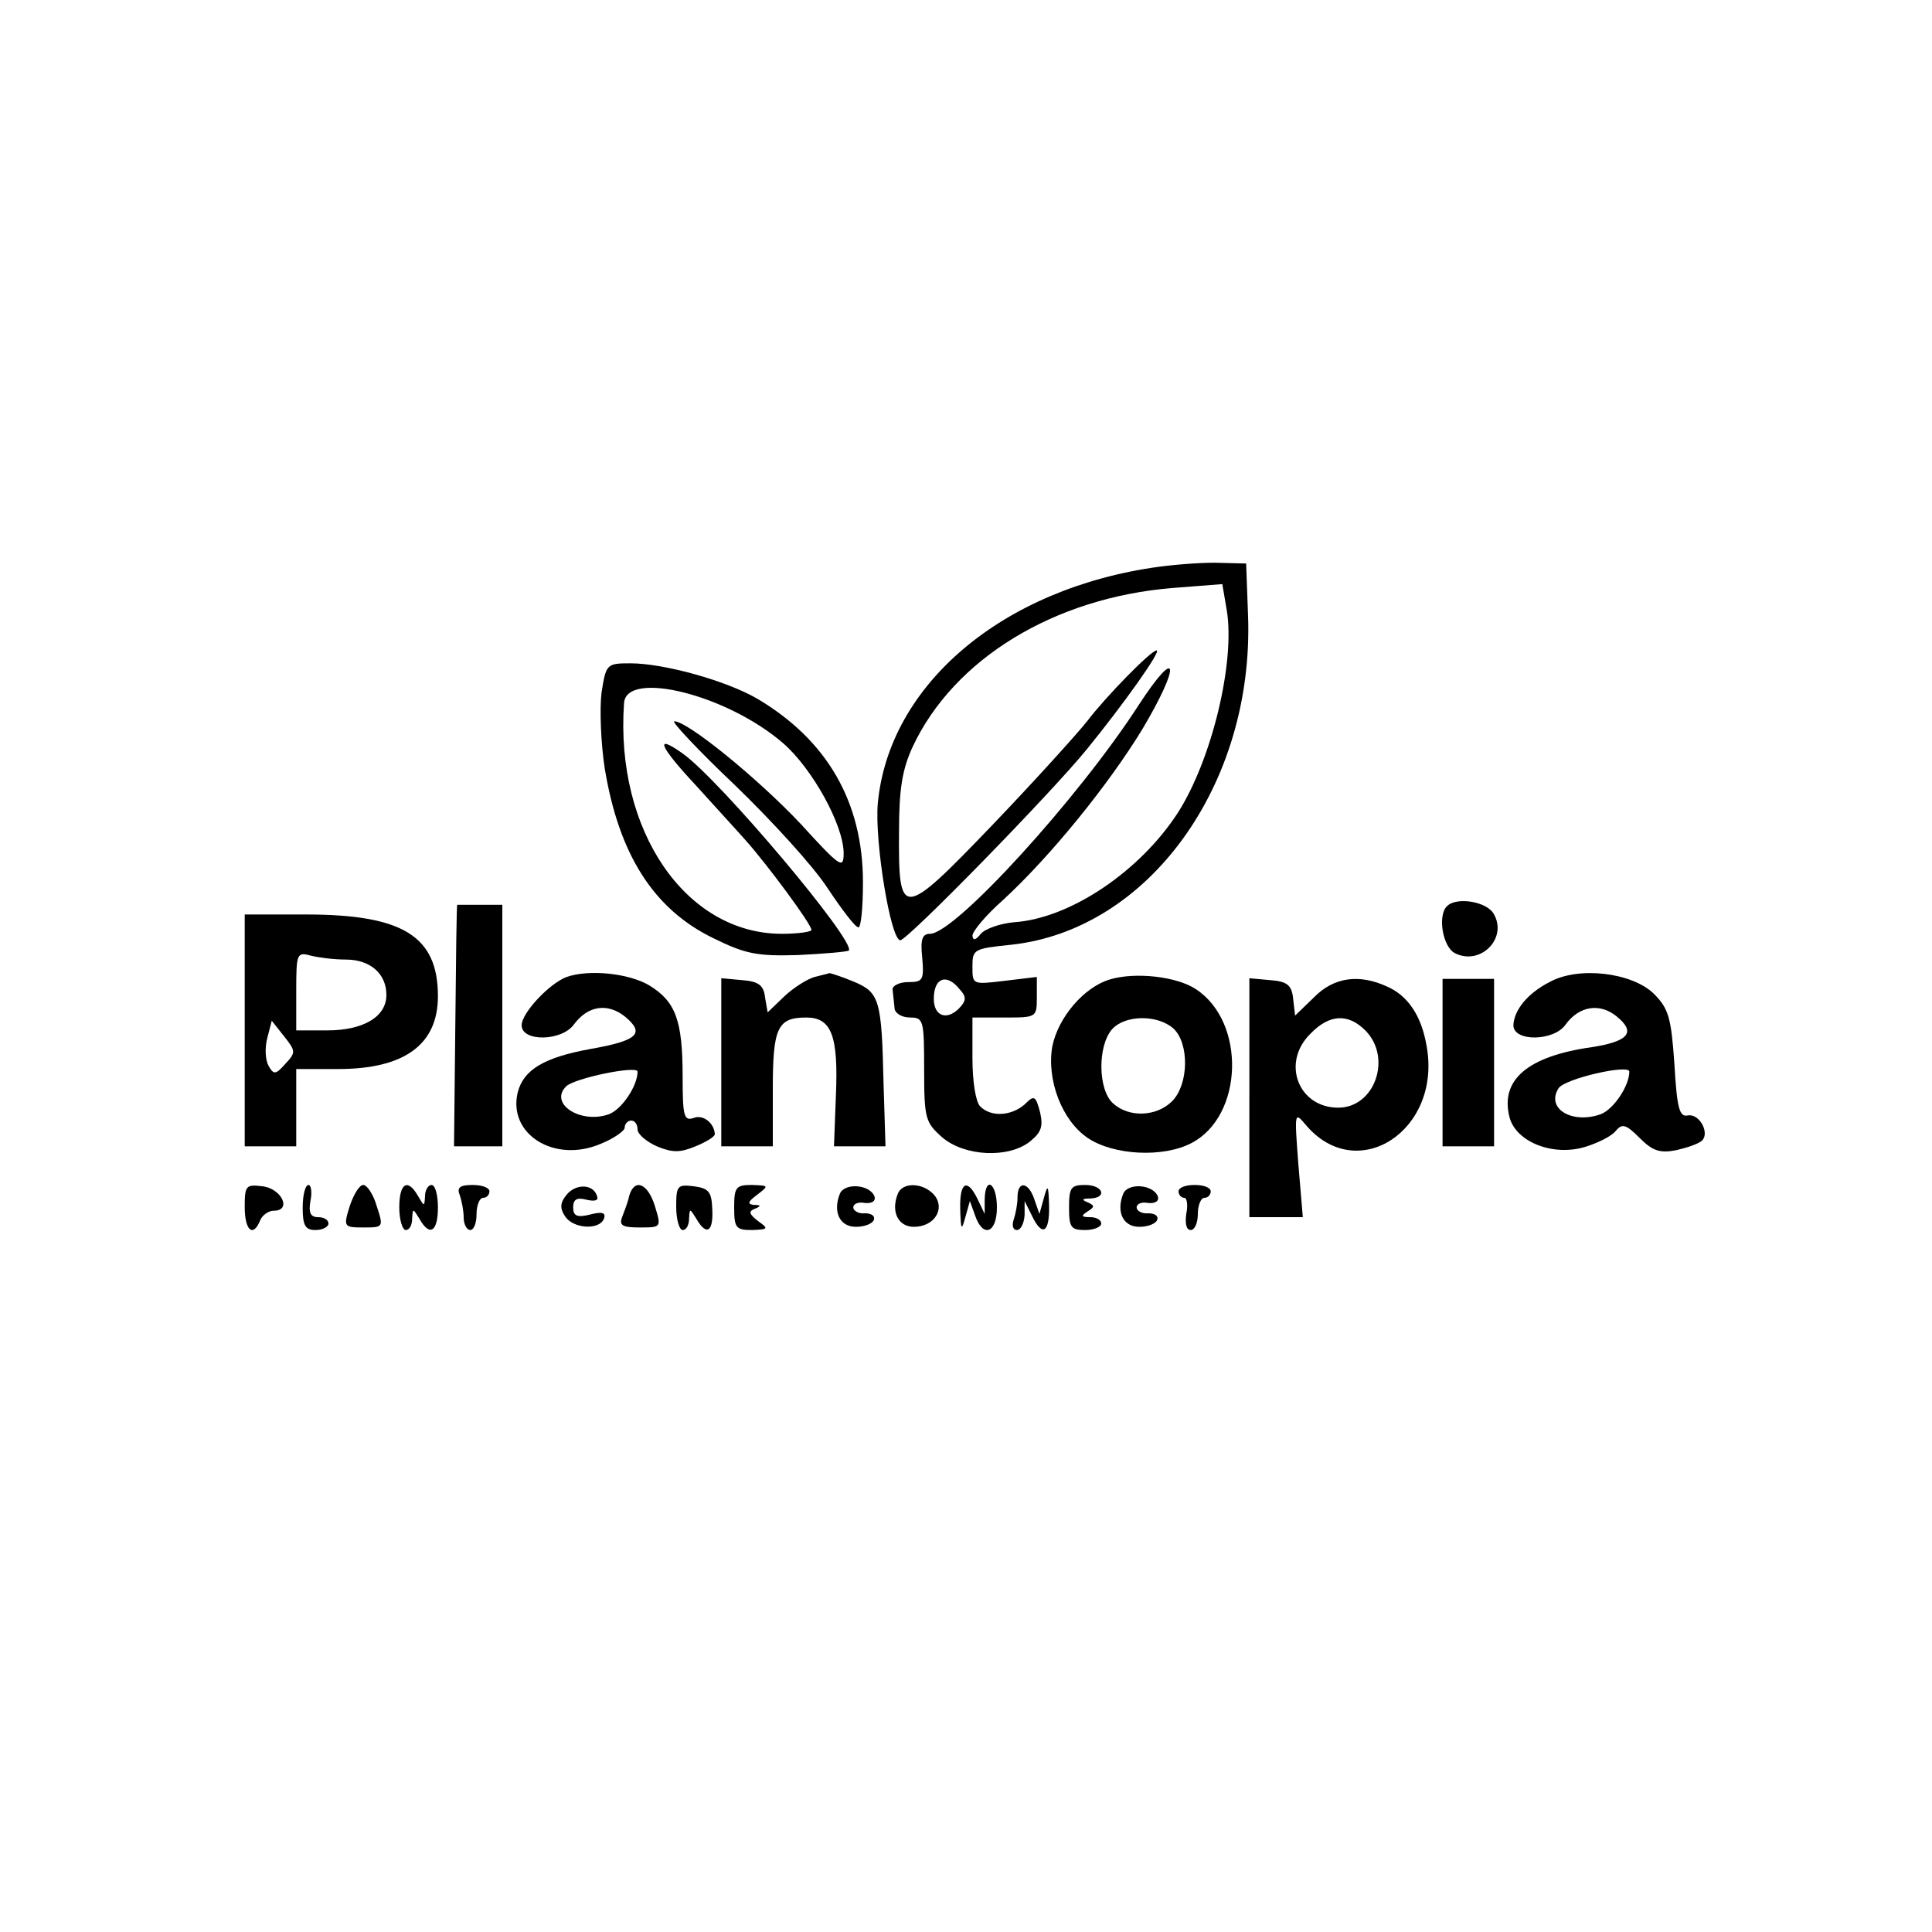 <?xml version="1.0" standalone="no"?>
<!DOCTYPE svg PUBLIC "-//W3C//DTD SVG 20010904//EN"
 "http://www.w3.org/TR/2001/REC-SVG-20010904/DTD/svg10.dtd">
<svg version="1.0" xmlns="http://www.w3.org/2000/svg"
 width="300pt" height="300pt" viewBox="0 0 300 300"
 preserveAspectRatio="xMidYMid meet">
<g transform="translate(0,300) scale(0.1,-0.1)"
fill="#000000" stroke="none">
<path d="M1800 2120 c-243 -33 -420 -183 -437 -368 -5 -59 20 -212 35 -212 11
0 234 228 290 297 57 70 116 153 108 153 -9 0 -80 -73 -108 -110 -15 -19 -80
-91 -146 -160 -142 -148 -147 -148 -146 -12 0 67 5 97 21 132 64 137 220 232
404 247 l77 6 7 -41 c13 -80 -23 -231 -76 -314 -59 -91 -167 -164 -254 -170
-22 -2 -45 -10 -52 -18 -8 -10 -12 -11 -13 -3 0 7 21 32 47 55 74 68 164 179
217 266 60 101 56 132 -6 37 -93 -144 -285 -355 -324 -355 -12 0 -15 -9 -12
-37 3 -35 1 -38 -22 -38 -14 0 -25 -6 -24 -12 1 -7 2 -20 3 -28 0 -8 11 -15
24 -15 21 0 22 -4 22 -81 0 -76 2 -82 28 -105 35 -30 104 -33 137 -6 17 14 20
23 15 45 -7 26 -9 27 -24 12 -21 -18 -52 -20 -69 -3 -7 7 -12 39 -12 75 l0 63
50 0 c49 0 50 0 50 31 l0 32 -50 -6 c-50 -6 -50 -6 -50 22 0 27 2 28 60 34
214 23 377 249 368 510 l-3 82 -40 1 c-22 1 -65 -2 -95 -6z m-310 -656 c11
-12 11 -18 -2 -31 -19 -18 -38 -10 -38 16 0 33 20 40 40 15z"/>
<path d="M934 1924 c-3 -25 -1 -78 5 -117 22 -134 76 -219 169 -264 49 -24 67
-28 131 -26 41 2 76 5 79 7 12 13 -200 265 -258 306 -45 32 -36 11 21 -50 27
-30 62 -68 77 -85 33 -37 102 -130 102 -139 0 -3 -21 -6 -46 -6 -149 0 -259
160 -245 358 3 52 159 14 247 -62 45 -39 94 -127 94 -171 0 -25 -5 -22 -67 46
-66 70 -175 159 -196 159 -5 0 37 -45 94 -99 57 -55 122 -126 144 -160 22 -33
43 -61 48 -61 4 0 7 31 7 70 0 125 -56 221 -164 285 -48 28 -145 55 -197 55
-37 0 -38 -1 -45 -46z"/>
<path d="M710 1595 c-1 0 -2 -84 -3 -188 l-2 -187 38 0 37 0 0 188 0 187 -35
0 c-19 0 -35 0 -35 0z"/>
<path d="M2247 1593 c-15 -14 -7 -63 12 -73 39 -20 82 22 61 60 -10 20 -58 28
-73 13z"/>
<path d="M380 1400 l0 -180 40 0 40 0 0 60 0 60 65 0 c103 0 155 38 155 113 0
93 -54 127 -205 127 l-95 0 0 -180z m157 110 c38 0 63 -22 63 -55 0 -34 -36
-55 -92 -55 l-48 0 0 61 c0 59 1 61 23 55 12 -3 36 -6 54 -6z m-94 -162 c-15
-17 -18 -17 -26 -3 -5 9 -6 28 -2 43 l7 27 19 -24 c18 -23 19 -25 2 -43z"/>
<path d="M880 1483 c-27 -10 -70 -56 -70 -75 0 -26 62 -25 81 1 22 30 53 34
80 12 31 -26 19 -37 -55 -50 -71 -13 -103 -32 -112 -67 -16 -65 57 -111 129
-80 20 8 37 20 37 25 0 6 5 11 10 11 6 0 10 -6 10 -14 0 -7 14 -19 30 -26 24
-10 36 -10 60 0 17 7 30 15 30 19 -1 17 -18 31 -33 25 -15 -5 -17 3 -17 64 0
88 -11 117 -52 142 -32 19 -94 25 -128 13z m110 -147 c0 -22 -24 -58 -44 -66
-44 -16 -94 16 -67 43 13 13 111 33 111 23z"/>
<path d="M1265 1483 c-11 -3 -32 -16 -47 -30 l-26 -25 -4 23 c-2 19 -10 25
-35 27 l-33 3 0 -130 0 -131 40 0 40 0 0 88 c0 96 7 112 52 112 39 0 50 -28
46 -121 l-3 -79 40 0 40 0 -3 97 c-3 131 -6 142 -47 159 -19 8 -36 13 -37 13
-2 -1 -12 -3 -23 -6z"/>
<path d="M1723 1479 c-40 -12 -80 -59 -89 -104 -9 -52 15 -115 55 -142 40 -27
117 -31 161 -8 81 42 85 188 7 239 -30 20 -95 27 -134 15z m99 -76 c25 -23 24
-87 -2 -113 -24 -24 -67 -26 -92 -3 -23 21 -24 89 -1 115 20 22 70 23 95 1z"/>
<path d="M2406 1475 c-35 -18 -55 -44 -56 -67 0 -26 63 -25 81 1 21 29 53 34
79 13 31 -25 19 -39 -38 -48 -100 -14 -143 -51 -128 -109 10 -38 67 -61 117
-46 20 6 42 17 48 25 10 12 16 10 37 -11 20 -20 31 -24 57 -19 17 4 35 10 40
15 12 12 -4 42 -22 39 -13 -3 -17 10 -21 80 -5 72 -9 86 -32 109 -34 33 -117
43 -162 18z m124 -139 c0 -22 -24 -58 -44 -66 -44 -16 -86 8 -66 40 9 15 110
38 110 26z"/>
<path d="M1940 1296 l0 -186 41 0 42 0 -7 83 c-6 80 -6 81 11 61 80 -96 213
-9 188 123 -8 46 -29 77 -61 91 -43 20 -83 15 -114 -17 l-29 -28 -3 26 c-2 21
-9 27 -35 29 l-33 3 0 -185z m180 104 c42 -42 15 -120 -42 -120 -62 0 -89 70
-43 115 29 30 58 32 85 5z"/>
<path d="M2240 1350 l0 -130 40 0 40 0 0 130 0 130 -40 0 -40 0 0 -130z"/>
<path d="M380 1126 c0 -37 13 -48 24 -21 3 8 13 15 21 15 29 0 12 35 -18 38
-25 3 -27 1 -27 -32z"/>
<path d="M470 1125 c0 -28 4 -35 20 -35 11 0 20 5 20 10 0 6 -7 10 -16 10 -12
0 -15 7 -12 25 3 14 1 25 -3 25 -5 0 -9 -16 -9 -35z"/>
<path d="M543 1127 c-10 -32 -9 -33 21 -33 31 0 32 0 21 33 -5 18 -15 33 -21
33 -6 0 -15 -15 -21 -33z"/>
<path d="M620 1125 c0 -19 5 -35 10 -35 6 0 10 8 10 18 1 16 1 16 11 0 16 -29
29 -21 29 17 0 19 -4 35 -10 35 -5 0 -10 -8 -10 -17 -1 -17 -1 -17 -11 0 -16
28 -29 20 -29 -18z"/>
<path d="M714 1144 c3 -9 6 -24 6 -35 0 -10 5 -19 10 -19 6 0 10 11 10 25 0
14 5 25 10 25 6 0 10 5 10 10 0 6 -12 10 -26 10 -20 0 -25 -4 -20 -16z"/>
<path d="M880 1145 c-10 -12 -11 -21 -3 -33 12 -20 54 -23 61 -4 3 9 -3 11
-22 6 -20 -5 -26 -2 -26 11 0 13 6 16 21 12 13 -3 19 -1 16 6 -6 19 -33 19
-47 2z"/>
<path d="M977 1143 c-2 -10 -8 -25 -11 -33 -5 -13 1 -16 27 -16 34 0 34 0 24
33 -11 36 -32 44 -40 16z"/>
<path d="M1050 1126 c0 -20 5 -36 10 -36 6 0 10 8 10 18 1 16 1 16 11 0 16
-28 27 -21 25 15 -1 27 -6 32 -29 35 -25 3 -27 1 -27 -32z"/>
<path d="M1140 1125 c0 -32 3 -35 28 -35 25 1 26 2 9 14 -14 11 -15 15 -5 19
10 4 10 6 -1 6 -11 1 -10 5 5 16 18 14 18 14 -8 15 -25 0 -28 -3 -28 -35z"/>
<path d="M1304 1146 c-11 -28 0 -51 25 -51 14 0 26 5 28 11 2 6 -4 10 -14 10
-10 -1 -18 4 -18 9 0 6 8 9 18 7 11 -1 17 3 15 10 -7 19 -47 22 -54 4z"/>
<path d="M1394 1146 c-11 -28 1 -51 25 -51 32 0 49 28 32 49 -17 20 -50 21
-57 2z"/>
<path d="M1491 1123 c1 -33 2 -35 8 -13 l7 25 8 -22 c12 -36 34 -28 34 12 0
38 -18 50 -19 13 l0 -23 -11 23 c-16 33 -28 27 -27 -15z"/>
<path d="M1580 1141 c0 -11 -3 -26 -6 -35 -3 -9 -1 -16 5 -16 6 0 11 10 12 23
l0 22 11 -22 c16 -34 28 -28 27 15 -1 32 -2 34 -8 12 l-7 -25 -8 23 c-9 27
-26 29 -26 3z"/>
<path d="M1660 1125 c0 -31 3 -35 25 -35 14 0 25 5 25 10 0 6 -8 10 -17 10
-14 0 -15 2 -4 9 11 7 11 9 0 14 -10 4 -9 6 4 6 27 1 20 21 -8 21 -22 0 -25
-4 -25 -35z"/>
<path d="M1744 1146 c-11 -28 0 -51 25 -51 14 0 26 5 28 11 2 6 -4 10 -14 10
-10 -1 -18 4 -18 9 0 6 8 9 18 7 11 -1 17 3 15 10 -7 19 -47 22 -54 4z"/>
<path d="M1830 1150 c0 -5 4 -10 9 -10 4 0 6 -11 3 -25 -2 -15 0 -25 7 -25 6
0 11 11 11 25 0 14 5 25 10 25 6 0 10 5 10 10 0 6 -11 10 -25 10 -14 0 -25 -4
-25 -10z"/>
</g>
</svg>
